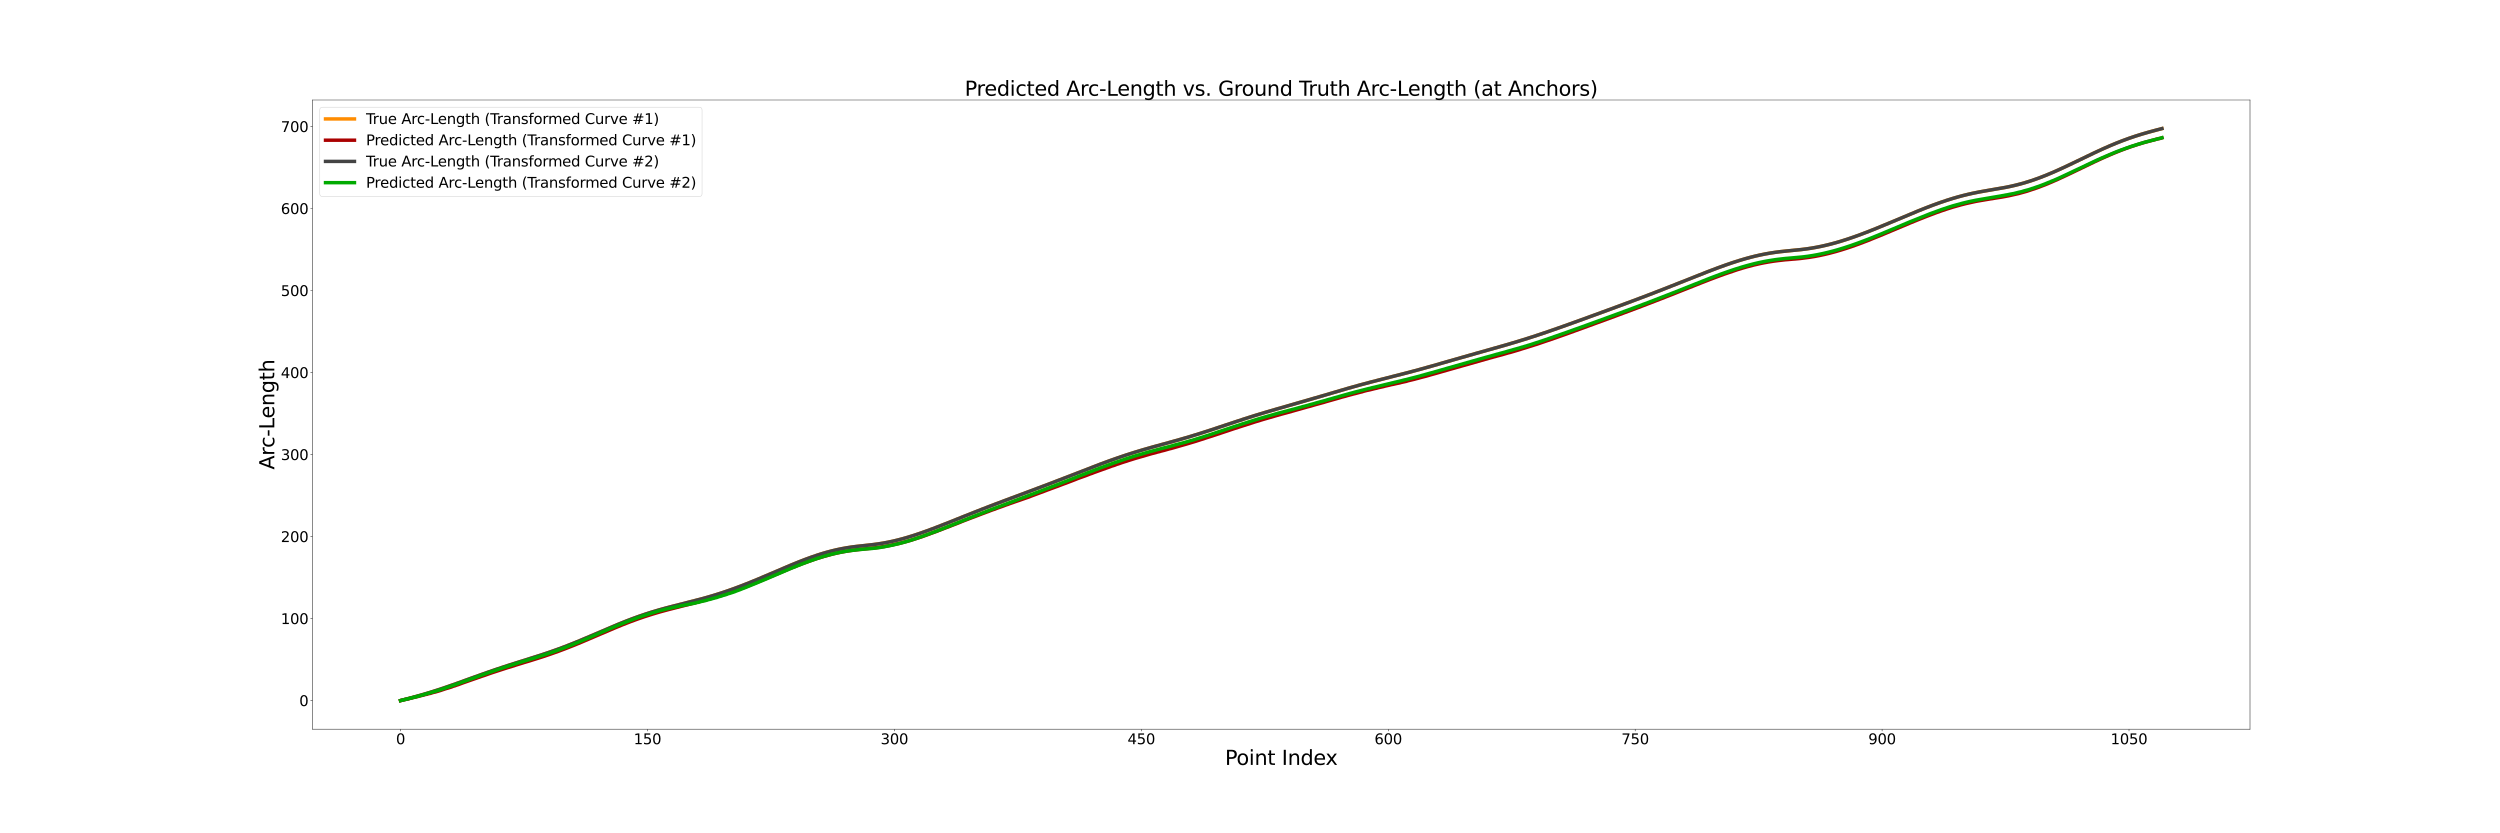 <?xml version="1.0" encoding="utf-8" standalone="no"?>
<!DOCTYPE svg PUBLIC "-//W3C//DTD SVG 1.1//EN"
  "http://www.w3.org/Graphics/SVG/1.1/DTD/svg11.dtd">
<svg xmlns:xlink="http://www.w3.org/1999/xlink" width="4320pt" height="1440pt" viewBox="0 0 4320 1440" xmlns="http://www.w3.org/2000/svg" version="1.1">
 <defs>
  <style type="text/css">*{stroke-linejoin: round; stroke-linecap: butt}</style>
 </defs>
 <g id="figure_1">
  <g id="patch_1">
   <path d="M 0 1440 
L 4320 1440 
L 4320 0 
L 0 0 
z
" style="fill: #ffffff"/>
  </g>
  <g id="axes_1">
   <g id="patch_2">
    <path d="M 540 1260 
L 3888 1260 
L 3888 172.8 
L 540 172.8 
z
" style="fill: #ffffff"/>
   </g>
   <g id="matplotlib.axis_1">
    <g id="xtick_1">
     <g id="line2d_1">
      <defs>
       <path id="m4c92205e91" d="M 0 0 
L 0 3.5 
" style="stroke: #000000; stroke-width: 0.8"/>
      </defs>
      <g>
       <use xlink:href="#m4c92205e91" x="692.182" y="1260" style="stroke: #000000; stroke-width: 0.8"/>
      </g>
     </g>
     <g id="text_1">
      <!-- 0 -->
      <g transform="translate(684.229 1285.996)scale(0.25 -0.25)">
       <defs>
        <path id="DejaVuSans-30" d="M 2034 4250 
Q 1547 4250 1301 3770 
Q 1056 3291 1056 2328 
Q 1056 1369 1301 889 
Q 1547 409 2034 409 
Q 2525 409 2770 889 
Q 3016 1369 3016 2328 
Q 3016 3291 2770 3770 
Q 2525 4250 2034 4250 
z
M 2034 4750 
Q 2819 4750 3233 4129 
Q 3647 3509 3647 2328 
Q 3647 1150 3233 529 
Q 2819 -91 2034 -91 
Q 1250 -91 836 529 
Q 422 1150 422 2328 
Q 422 3509 836 4129 
Q 1250 4750 2034 4750 
z
" transform="scale(0.016)"/>
       </defs>
       <use xlink:href="#DejaVuSans-30"/>
      </g>
     </g>
    </g>
    <g id="xtick_2">
     <g id="line2d_2">
      <g>
       <use xlink:href="#m4c92205e91" x="1118.86" y="1260" style="stroke: #000000; stroke-width: 0.8"/>
      </g>
     </g>
     <g id="text_2">
      <!-- 150 -->
      <g transform="translate(1095 1285.996)scale(0.25 -0.25)">
       <defs>
        <path id="DejaVuSans-31" d="M 794 531 
L 1825 531 
L 1825 4091 
L 703 3866 
L 703 4441 
L 1819 4666 
L 2450 4666 
L 2450 531 
L 3481 531 
L 3481 0 
L 794 0 
L 794 531 
z
" transform="scale(0.016)"/>
        <path id="DejaVuSans-35" d="M 691 4666 
L 3169 4666 
L 3169 4134 
L 1269 4134 
L 1269 2991 
Q 1406 3038 1543 3061 
Q 1681 3084 1819 3084 
Q 2600 3084 3056 2656 
Q 3513 2228 3513 1497 
Q 3513 744 3044 326 
Q 2575 -91 1722 -91 
Q 1428 -91 1123 -41 
Q 819 9 494 109 
L 494 744 
Q 775 591 1075 516 
Q 1375 441 1709 441 
Q 2250 441 2565 725 
Q 2881 1009 2881 1497 
Q 2881 1984 2565 2268 
Q 2250 2553 1709 2553 
Q 1456 2553 1204 2497 
Q 953 2441 691 2322 
L 691 4666 
z
" transform="scale(0.016)"/>
       </defs>
       <use xlink:href="#DejaVuSans-31"/>
       <use xlink:href="#DejaVuSans-35" x="63.623"/>
       <use xlink:href="#DejaVuSans-30" x="127.246"/>
      </g>
     </g>
    </g>
    <g id="xtick_3">
     <g id="line2d_3">
      <g>
       <use xlink:href="#m4c92205e91" x="1545.538" y="1260" style="stroke: #000000; stroke-width: 0.8"/>
      </g>
     </g>
     <g id="text_3">
      <!-- 300 -->
      <g transform="translate(1521.678 1285.996)scale(0.25 -0.25)">
       <defs>
        <path id="DejaVuSans-33" d="M 2597 2516 
Q 3050 2419 3304 2112 
Q 3559 1806 3559 1356 
Q 3559 666 3084 287 
Q 2609 -91 1734 -91 
Q 1441 -91 1130 -33 
Q 819 25 488 141 
L 488 750 
Q 750 597 1062 519 
Q 1375 441 1716 441 
Q 2309 441 2620 675 
Q 2931 909 2931 1356 
Q 2931 1769 2642 2001 
Q 2353 2234 1838 2234 
L 1294 2234 
L 1294 2753 
L 1863 2753 
Q 2328 2753 2575 2939 
Q 2822 3125 2822 3475 
Q 2822 3834 2567 4026 
Q 2313 4219 1838 4219 
Q 1578 4219 1281 4162 
Q 984 4106 628 3988 
L 628 4550 
Q 988 4650 1302 4700 
Q 1616 4750 1894 4750 
Q 2613 4750 3031 4423 
Q 3450 4097 3450 3541 
Q 3450 3153 3228 2886 
Q 3006 2619 2597 2516 
z
" transform="scale(0.016)"/>
       </defs>
       <use xlink:href="#DejaVuSans-33"/>
       <use xlink:href="#DejaVuSans-30" x="63.623"/>
       <use xlink:href="#DejaVuSans-30" x="127.246"/>
      </g>
     </g>
    </g>
    <g id="xtick_4">
     <g id="line2d_4">
      <g>
       <use xlink:href="#m4c92205e91" x="1972.216" y="1260" style="stroke: #000000; stroke-width: 0.8"/>
      </g>
     </g>
     <g id="text_4">
      <!-- 450 -->
      <g transform="translate(1948.356 1285.996)scale(0.25 -0.25)">
       <defs>
        <path id="DejaVuSans-34" d="M 2419 4116 
L 825 1625 
L 2419 1625 
L 2419 4116 
z
M 2253 4666 
L 3047 4666 
L 3047 1625 
L 3713 1625 
L 3713 1100 
L 3047 1100 
L 3047 0 
L 2419 0 
L 2419 1100 
L 313 1100 
L 313 1709 
L 2253 4666 
z
" transform="scale(0.016)"/>
       </defs>
       <use xlink:href="#DejaVuSans-34"/>
       <use xlink:href="#DejaVuSans-35" x="63.623"/>
       <use xlink:href="#DejaVuSans-30" x="127.246"/>
      </g>
     </g>
    </g>
    <g id="xtick_5">
     <g id="line2d_5">
      <g>
       <use xlink:href="#m4c92205e91" x="2398.894" y="1260" style="stroke: #000000; stroke-width: 0.8"/>
      </g>
     </g>
     <g id="text_5">
      <!-- 600 -->
      <g transform="translate(2375.034 1285.996)scale(0.25 -0.25)">
       <defs>
        <path id="DejaVuSans-36" d="M 2113 2584 
Q 1688 2584 1439 2293 
Q 1191 2003 1191 1497 
Q 1191 994 1439 701 
Q 1688 409 2113 409 
Q 2538 409 2786 701 
Q 3034 994 3034 1497 
Q 3034 2003 2786 2293 
Q 2538 2584 2113 2584 
z
M 3366 4563 
L 3366 3988 
Q 3128 4100 2886 4159 
Q 2644 4219 2406 4219 
Q 1781 4219 1451 3797 
Q 1122 3375 1075 2522 
Q 1259 2794 1537 2939 
Q 1816 3084 2150 3084 
Q 2853 3084 3261 2657 
Q 3669 2231 3669 1497 
Q 3669 778 3244 343 
Q 2819 -91 2113 -91 
Q 1303 -91 875 529 
Q 447 1150 447 2328 
Q 447 3434 972 4092 
Q 1497 4750 2381 4750 
Q 2619 4750 2861 4703 
Q 3103 4656 3366 4563 
z
" transform="scale(0.016)"/>
       </defs>
       <use xlink:href="#DejaVuSans-36"/>
       <use xlink:href="#DejaVuSans-30" x="63.623"/>
       <use xlink:href="#DejaVuSans-30" x="127.246"/>
      </g>
     </g>
    </g>
    <g id="xtick_6">
     <g id="line2d_6">
      <g>
       <use xlink:href="#m4c92205e91" x="2825.572" y="1260" style="stroke: #000000; stroke-width: 0.8"/>
      </g>
     </g>
     <g id="text_6">
      <!-- 750 -->
      <g transform="translate(2801.712 1285.996)scale(0.25 -0.25)">
       <defs>
        <path id="DejaVuSans-37" d="M 525 4666 
L 3525 4666 
L 3525 4397 
L 1831 0 
L 1172 0 
L 2766 4134 
L 525 4134 
L 525 4666 
z
" transform="scale(0.016)"/>
       </defs>
       <use xlink:href="#DejaVuSans-37"/>
       <use xlink:href="#DejaVuSans-35" x="63.623"/>
       <use xlink:href="#DejaVuSans-30" x="127.246"/>
      </g>
     </g>
    </g>
    <g id="xtick_7">
     <g id="line2d_7">
      <g>
       <use xlink:href="#m4c92205e91" x="3252.25" y="1260" style="stroke: #000000; stroke-width: 0.8"/>
      </g>
     </g>
     <g id="text_7">
      <!-- 900 -->
      <g transform="translate(3228.39 1285.996)scale(0.25 -0.25)">
       <defs>
        <path id="DejaVuSans-39" d="M 703 97 
L 703 672 
Q 941 559 1184 500 
Q 1428 441 1663 441 
Q 2288 441 2617 861 
Q 2947 1281 2994 2138 
Q 2813 1869 2534 1725 
Q 2256 1581 1919 1581 
Q 1219 1581 811 2004 
Q 403 2428 403 3163 
Q 403 3881 828 4315 
Q 1253 4750 1959 4750 
Q 2769 4750 3195 4129 
Q 3622 3509 3622 2328 
Q 3622 1225 3098 567 
Q 2575 -91 1691 -91 
Q 1453 -91 1209 -44 
Q 966 3 703 97 
z
M 1959 2075 
Q 2384 2075 2632 2365 
Q 2881 2656 2881 3163 
Q 2881 3666 2632 3958 
Q 2384 4250 1959 4250 
Q 1534 4250 1286 3958 
Q 1038 3666 1038 3163 
Q 1038 2656 1286 2365 
Q 1534 2075 1959 2075 
z
" transform="scale(0.016)"/>
       </defs>
       <use xlink:href="#DejaVuSans-39"/>
       <use xlink:href="#DejaVuSans-30" x="63.623"/>
       <use xlink:href="#DejaVuSans-30" x="127.246"/>
      </g>
     </g>
    </g>
    <g id="xtick_8">
     <g id="line2d_8">
      <g>
       <use xlink:href="#m4c92205e91" x="3678.928" y="1260" style="stroke: #000000; stroke-width: 0.8"/>
      </g>
     </g>
     <g id="text_8">
      <!-- 1050 -->
      <g transform="translate(3647.115 1285.996)scale(0.25 -0.25)">
       <use xlink:href="#DejaVuSans-31"/>
       <use xlink:href="#DejaVuSans-30" x="63.623"/>
       <use xlink:href="#DejaVuSans-35" x="127.246"/>
       <use xlink:href="#DejaVuSans-30" x="190.869"/>
      </g>
     </g>
    </g>
    <g id="text_9">
     <!-- Point Index -->
     <g transform="translate(2116.818 1321.79)scale(0.35 -0.35)">
      <defs>
       <path id="DejaVuSans-50" d="M 1259 4147 
L 1259 2394 
L 2053 2394 
Q 2494 2394 2734 2622 
Q 2975 2850 2975 3272 
Q 2975 3691 2734 3919 
Q 2494 4147 2053 4147 
L 1259 4147 
z
M 628 4666 
L 2053 4666 
Q 2838 4666 3239 4311 
Q 3641 3956 3641 3272 
Q 3641 2581 3239 2228 
Q 2838 1875 2053 1875 
L 1259 1875 
L 1259 0 
L 628 0 
L 628 4666 
z
" transform="scale(0.016)"/>
       <path id="DejaVuSans-6f" d="M 1959 3097 
Q 1497 3097 1228 2736 
Q 959 2375 959 1747 
Q 959 1119 1226 758 
Q 1494 397 1959 397 
Q 2419 397 2687 759 
Q 2956 1122 2956 1747 
Q 2956 2369 2687 2733 
Q 2419 3097 1959 3097 
z
M 1959 3584 
Q 2709 3584 3137 3096 
Q 3566 2609 3566 1747 
Q 3566 888 3137 398 
Q 2709 -91 1959 -91 
Q 1206 -91 779 398 
Q 353 888 353 1747 
Q 353 2609 779 3096 
Q 1206 3584 1959 3584 
z
" transform="scale(0.016)"/>
       <path id="DejaVuSans-69" d="M 603 3500 
L 1178 3500 
L 1178 0 
L 603 0 
L 603 3500 
z
M 603 4863 
L 1178 4863 
L 1178 4134 
L 603 4134 
L 603 4863 
z
" transform="scale(0.016)"/>
       <path id="DejaVuSans-6e" d="M 3513 2113 
L 3513 0 
L 2938 0 
L 2938 2094 
Q 2938 2591 2744 2837 
Q 2550 3084 2163 3084 
Q 1697 3084 1428 2787 
Q 1159 2491 1159 1978 
L 1159 0 
L 581 0 
L 581 3500 
L 1159 3500 
L 1159 2956 
Q 1366 3272 1645 3428 
Q 1925 3584 2291 3584 
Q 2894 3584 3203 3211 
Q 3513 2838 3513 2113 
z
" transform="scale(0.016)"/>
       <path id="DejaVuSans-74" d="M 1172 4494 
L 1172 3500 
L 2356 3500 
L 2356 3053 
L 1172 3053 
L 1172 1153 
Q 1172 725 1289 603 
Q 1406 481 1766 481 
L 2356 481 
L 2356 0 
L 1766 0 
Q 1100 0 847 248 
Q 594 497 594 1153 
L 594 3053 
L 172 3053 
L 172 3500 
L 594 3500 
L 594 4494 
L 1172 4494 
z
" transform="scale(0.016)"/>
       <path id="DejaVuSans-20" transform="scale(0.016)"/>
       <path id="DejaVuSans-49" d="M 628 4666 
L 1259 4666 
L 1259 0 
L 628 0 
L 628 4666 
z
" transform="scale(0.016)"/>
       <path id="DejaVuSans-64" d="M 2906 2969 
L 2906 4863 
L 3481 4863 
L 3481 0 
L 2906 0 
L 2906 525 
Q 2725 213 2448 61 
Q 2172 -91 1784 -91 
Q 1150 -91 751 415 
Q 353 922 353 1747 
Q 353 2572 751 3078 
Q 1150 3584 1784 3584 
Q 2172 3584 2448 3432 
Q 2725 3281 2906 2969 
z
M 947 1747 
Q 947 1113 1208 752 
Q 1469 391 1925 391 
Q 2381 391 2643 752 
Q 2906 1113 2906 1747 
Q 2906 2381 2643 2742 
Q 2381 3103 1925 3103 
Q 1469 3103 1208 2742 
Q 947 2381 947 1747 
z
" transform="scale(0.016)"/>
       <path id="DejaVuSans-65" d="M 3597 1894 
L 3597 1613 
L 953 1613 
Q 991 1019 1311 708 
Q 1631 397 2203 397 
Q 2534 397 2845 478 
Q 3156 559 3463 722 
L 3463 178 
Q 3153 47 2828 -22 
Q 2503 -91 2169 -91 
Q 1331 -91 842 396 
Q 353 884 353 1716 
Q 353 2575 817 3079 
Q 1281 3584 2069 3584 
Q 2775 3584 3186 3129 
Q 3597 2675 3597 1894 
z
M 3022 2063 
Q 3016 2534 2758 2815 
Q 2500 3097 2075 3097 
Q 1594 3097 1305 2825 
Q 1016 2553 972 2059 
L 3022 2063 
z
" transform="scale(0.016)"/>
       <path id="DejaVuSans-78" d="M 3513 3500 
L 2247 1797 
L 3578 0 
L 2900 0 
L 1881 1375 
L 863 0 
L 184 0 
L 1544 1831 
L 300 3500 
L 978 3500 
L 1906 2253 
L 2834 3500 
L 3513 3500 
z
" transform="scale(0.016)"/>
      </defs>
      <use xlink:href="#DejaVuSans-50"/>
      <use xlink:href="#DejaVuSans-6f" x="56.678"/>
      <use xlink:href="#DejaVuSans-69" x="117.859"/>
      <use xlink:href="#DejaVuSans-6e" x="145.643"/>
      <use xlink:href="#DejaVuSans-74" x="209.021"/>
      <use xlink:href="#DejaVuSans-20" x="248.23"/>
      <use xlink:href="#DejaVuSans-49" x="280.018"/>
      <use xlink:href="#DejaVuSans-6e" x="309.51"/>
      <use xlink:href="#DejaVuSans-64" x="372.889"/>
      <use xlink:href="#DejaVuSans-65" x="436.365"/>
      <use xlink:href="#DejaVuSans-78" x="496.139"/>
     </g>
    </g>
   </g>
   <g id="matplotlib.axis_2">
    <g id="ytick_1">
     <g id="line2d_9">
      <defs>
       <path id="mac96487aff" d="M 0 0 
L -3.5 0 
" style="stroke: #000000; stroke-width: 0.8"/>
      </defs>
      <g>
       <use xlink:href="#mac96487aff" x="540" y="1210.582" style="stroke: #000000; stroke-width: 0.8"/>
      </g>
     </g>
     <g id="text_10">
      <!-- 0 -->
      <g transform="translate(517.094 1220.08)scale(0.25 -0.25)">
       <use xlink:href="#DejaVuSans-30"/>
      </g>
     </g>
    </g>
    <g id="ytick_2">
     <g id="line2d_10">
      <g>
       <use xlink:href="#mac96487aff" x="540" y="1068.875" style="stroke: #000000; stroke-width: 0.8"/>
      </g>
     </g>
     <g id="text_11">
      <!-- 100 -->
      <g transform="translate(485.281 1078.373)scale(0.25 -0.25)">
       <use xlink:href="#DejaVuSans-31"/>
       <use xlink:href="#DejaVuSans-30" x="63.623"/>
       <use xlink:href="#DejaVuSans-30" x="127.246"/>
      </g>
     </g>
    </g>
    <g id="ytick_3">
     <g id="line2d_11">
      <g>
       <use xlink:href="#mac96487aff" x="540" y="927.168" style="stroke: #000000; stroke-width: 0.8"/>
      </g>
     </g>
     <g id="text_12">
      <!-- 200 -->
      <g transform="translate(485.281 936.667)scale(0.25 -0.25)">
       <defs>
        <path id="DejaVuSans-32" d="M 1228 531 
L 3431 531 
L 3431 0 
L 469 0 
L 469 531 
Q 828 903 1448 1529 
Q 2069 2156 2228 2338 
Q 2531 2678 2651 2914 
Q 2772 3150 2772 3378 
Q 2772 3750 2511 3984 
Q 2250 4219 1831 4219 
Q 1534 4219 1204 4116 
Q 875 4013 500 3803 
L 500 4441 
Q 881 4594 1212 4672 
Q 1544 4750 1819 4750 
Q 2544 4750 2975 4387 
Q 3406 4025 3406 3419 
Q 3406 3131 3298 2873 
Q 3191 2616 2906 2266 
Q 2828 2175 2409 1742 
Q 1991 1309 1228 531 
z
" transform="scale(0.016)"/>
       </defs>
       <use xlink:href="#DejaVuSans-32"/>
       <use xlink:href="#DejaVuSans-30" x="63.623"/>
       <use xlink:href="#DejaVuSans-30" x="127.246"/>
      </g>
     </g>
    </g>
    <g id="ytick_4">
     <g id="line2d_12">
      <g>
       <use xlink:href="#mac96487aff" x="540" y="785.462" style="stroke: #000000; stroke-width: 0.8"/>
      </g>
     </g>
     <g id="text_13">
      <!-- 300 -->
      <g transform="translate(485.281 794.96)scale(0.25 -0.25)">
       <use xlink:href="#DejaVuSans-33"/>
       <use xlink:href="#DejaVuSans-30" x="63.623"/>
       <use xlink:href="#DejaVuSans-30" x="127.246"/>
      </g>
     </g>
    </g>
    <g id="ytick_5">
     <g id="line2d_13">
      <g>
       <use xlink:href="#mac96487aff" x="540" y="643.755" style="stroke: #000000; stroke-width: 0.8"/>
      </g>
     </g>
     <g id="text_14">
      <!-- 400 -->
      <g transform="translate(485.281 653.253)scale(0.25 -0.25)">
       <use xlink:href="#DejaVuSans-34"/>
       <use xlink:href="#DejaVuSans-30" x="63.623"/>
       <use xlink:href="#DejaVuSans-30" x="127.246"/>
      </g>
     </g>
    </g>
    <g id="ytick_6">
     <g id="line2d_14">
      <g>
       <use xlink:href="#mac96487aff" x="540" y="502.048" style="stroke: #000000; stroke-width: 0.8"/>
      </g>
     </g>
     <g id="text_15">
      <!-- 500 -->
      <g transform="translate(485.281 511.547)scale(0.25 -0.25)">
       <use xlink:href="#DejaVuSans-35"/>
       <use xlink:href="#DejaVuSans-30" x="63.623"/>
       <use xlink:href="#DejaVuSans-30" x="127.246"/>
      </g>
     </g>
    </g>
    <g id="ytick_7">
     <g id="line2d_15">
      <g>
       <use xlink:href="#mac96487aff" x="540" y="360.342" style="stroke: #000000; stroke-width: 0.8"/>
      </g>
     </g>
     <g id="text_16">
      <!-- 600 -->
      <g transform="translate(485.281 369.84)scale(0.25 -0.25)">
       <use xlink:href="#DejaVuSans-36"/>
       <use xlink:href="#DejaVuSans-30" x="63.623"/>
       <use xlink:href="#DejaVuSans-30" x="127.246"/>
      </g>
     </g>
    </g>
    <g id="ytick_8">
     <g id="line2d_16">
      <g>
       <use xlink:href="#mac96487aff" x="540" y="218.635" style="stroke: #000000; stroke-width: 0.8"/>
      </g>
     </g>
     <g id="text_17">
      <!-- 700 -->
      <g transform="translate(485.281 228.133)scale(0.25 -0.25)">
       <use xlink:href="#DejaVuSans-37"/>
       <use xlink:href="#DejaVuSans-30" x="63.623"/>
       <use xlink:href="#DejaVuSans-30" x="127.246"/>
      </g>
     </g>
    </g>
    <g id="text_18">
     <!-- Arc-Length -->
     <g transform="translate(474.002 811.471)rotate(-90)scale(0.35 -0.35)">
      <defs>
       <path id="DejaVuSans-41" d="M 2188 4044 
L 1331 1722 
L 3047 1722 
L 2188 4044 
z
M 1831 4666 
L 2547 4666 
L 4325 0 
L 3669 0 
L 3244 1197 
L 1141 1197 
L 716 0 
L 50 0 
L 1831 4666 
z
" transform="scale(0.016)"/>
       <path id="DejaVuSans-72" d="M 2631 2963 
Q 2534 3019 2420 3045 
Q 2306 3072 2169 3072 
Q 1681 3072 1420 2755 
Q 1159 2438 1159 1844 
L 1159 0 
L 581 0 
L 581 3500 
L 1159 3500 
L 1159 2956 
Q 1341 3275 1631 3429 
Q 1922 3584 2338 3584 
Q 2397 3584 2469 3576 
Q 2541 3569 2628 3553 
L 2631 2963 
z
" transform="scale(0.016)"/>
       <path id="DejaVuSans-63" d="M 3122 3366 
L 3122 2828 
Q 2878 2963 2633 3030 
Q 2388 3097 2138 3097 
Q 1578 3097 1268 2742 
Q 959 2388 959 1747 
Q 959 1106 1268 751 
Q 1578 397 2138 397 
Q 2388 397 2633 464 
Q 2878 531 3122 666 
L 3122 134 
Q 2881 22 2623 -34 
Q 2366 -91 2075 -91 
Q 1284 -91 818 406 
Q 353 903 353 1747 
Q 353 2603 823 3093 
Q 1294 3584 2113 3584 
Q 2378 3584 2631 3529 
Q 2884 3475 3122 3366 
z
" transform="scale(0.016)"/>
       <path id="DejaVuSans-2d" d="M 313 2009 
L 1997 2009 
L 1997 1497 
L 313 1497 
L 313 2009 
z
" transform="scale(0.016)"/>
       <path id="DejaVuSans-4c" d="M 628 4666 
L 1259 4666 
L 1259 531 
L 3531 531 
L 3531 0 
L 628 0 
L 628 4666 
z
" transform="scale(0.016)"/>
       <path id="DejaVuSans-67" d="M 2906 1791 
Q 2906 2416 2648 2759 
Q 2391 3103 1925 3103 
Q 1463 3103 1205 2759 
Q 947 2416 947 1791 
Q 947 1169 1205 825 
Q 1463 481 1925 481 
Q 2391 481 2648 825 
Q 2906 1169 2906 1791 
z
M 3481 434 
Q 3481 -459 3084 -895 
Q 2688 -1331 1869 -1331 
Q 1566 -1331 1297 -1286 
Q 1028 -1241 775 -1147 
L 775 -588 
Q 1028 -725 1275 -790 
Q 1522 -856 1778 -856 
Q 2344 -856 2625 -561 
Q 2906 -266 2906 331 
L 2906 616 
Q 2728 306 2450 153 
Q 2172 0 1784 0 
Q 1141 0 747 490 
Q 353 981 353 1791 
Q 353 2603 747 3093 
Q 1141 3584 1784 3584 
Q 2172 3584 2450 3431 
Q 2728 3278 2906 2969 
L 2906 3500 
L 3481 3500 
L 3481 434 
z
" transform="scale(0.016)"/>
       <path id="DejaVuSans-68" d="M 3513 2113 
L 3513 0 
L 2938 0 
L 2938 2094 
Q 2938 2591 2744 2837 
Q 2550 3084 2163 3084 
Q 1697 3084 1428 2787 
Q 1159 2491 1159 1978 
L 1159 0 
L 581 0 
L 581 4863 
L 1159 4863 
L 1159 2956 
Q 1366 3272 1645 3428 
Q 1925 3584 2291 3584 
Q 2894 3584 3203 3211 
Q 3513 2838 3513 2113 
z
" transform="scale(0.016)"/>
      </defs>
      <use xlink:href="#DejaVuSans-41"/>
      <use xlink:href="#DejaVuSans-72" x="68.408"/>
      <use xlink:href="#DejaVuSans-63" x="107.271"/>
      <use xlink:href="#DejaVuSans-2d" x="162.252"/>
      <use xlink:href="#DejaVuSans-4c" x="198.336"/>
      <use xlink:href="#DejaVuSans-65" x="252.299"/>
      <use xlink:href="#DejaVuSans-6e" x="313.822"/>
      <use xlink:href="#DejaVuSans-67" x="377.201"/>
      <use xlink:href="#DejaVuSans-74" x="440.678"/>
      <use xlink:href="#DejaVuSans-68" x="479.887"/>
     </g>
    </g>
   </g>
   <g id="patch_3">
    <path d="M 540 1260 
L 540 172.8 
" style="fill: none; stroke: #000000; stroke-width: 0.8; stroke-linejoin: miter; stroke-linecap: square"/>
   </g>
   <g id="patch_4">
    <path d="M 3888 1260 
L 3888 172.8 
" style="fill: none; stroke: #000000; stroke-width: 0.8; stroke-linejoin: miter; stroke-linecap: square"/>
   </g>
   <g id="patch_5">
    <path d="M 540 1260 
L 3888 1260 
" style="fill: none; stroke: #000000; stroke-width: 0.8; stroke-linejoin: miter; stroke-linecap: square"/>
   </g>
   <g id="patch_6">
    <path d="M 540 172.8 
L 3888 172.8 
" style="fill: none; stroke: #000000; stroke-width: 0.8; stroke-linejoin: miter; stroke-linecap: square"/>
   </g>
   <g id="text_19">
    <!-- Predicted Arc-Length vs. Ground Truth Arc-Length (at Anchors) -->
    <g transform="translate(1667.007 165.521)scale(0.35 -0.35)">
     <defs>
      <path id="DejaVuSans-76" d="M 191 3500 
L 800 3500 
L 1894 563 
L 2988 3500 
L 3597 3500 
L 2284 0 
L 1503 0 
L 191 3500 
z
" transform="scale(0.016)"/>
      <path id="DejaVuSans-73" d="M 2834 3397 
L 2834 2853 
Q 2591 2978 2328 3040 
Q 2066 3103 1784 3103 
Q 1356 3103 1142 2972 
Q 928 2841 928 2578 
Q 928 2378 1081 2264 
Q 1234 2150 1697 2047 
L 1894 2003 
Q 2506 1872 2764 1633 
Q 3022 1394 3022 966 
Q 3022 478 2636 193 
Q 2250 -91 1575 -91 
Q 1294 -91 989 -36 
Q 684 19 347 128 
L 347 722 
Q 666 556 975 473 
Q 1284 391 1588 391 
Q 1994 391 2212 530 
Q 2431 669 2431 922 
Q 2431 1156 2273 1281 
Q 2116 1406 1581 1522 
L 1381 1569 
Q 847 1681 609 1914 
Q 372 2147 372 2553 
Q 372 3047 722 3315 
Q 1072 3584 1716 3584 
Q 2034 3584 2315 3537 
Q 2597 3491 2834 3397 
z
" transform="scale(0.016)"/>
      <path id="DejaVuSans-2e" d="M 684 794 
L 1344 794 
L 1344 0 
L 684 0 
L 684 794 
z
" transform="scale(0.016)"/>
      <path id="DejaVuSans-47" d="M 3809 666 
L 3809 1919 
L 2778 1919 
L 2778 2438 
L 4434 2438 
L 4434 434 
Q 4069 175 3628 42 
Q 3188 -91 2688 -91 
Q 1594 -91 976 548 
Q 359 1188 359 2328 
Q 359 3472 976 4111 
Q 1594 4750 2688 4750 
Q 3144 4750 3555 4637 
Q 3966 4525 4313 4306 
L 4313 3634 
Q 3963 3931 3569 4081 
Q 3175 4231 2741 4231 
Q 1884 4231 1454 3753 
Q 1025 3275 1025 2328 
Q 1025 1384 1454 906 
Q 1884 428 2741 428 
Q 3075 428 3337 486 
Q 3600 544 3809 666 
z
" transform="scale(0.016)"/>
      <path id="DejaVuSans-75" d="M 544 1381 
L 544 3500 
L 1119 3500 
L 1119 1403 
Q 1119 906 1312 657 
Q 1506 409 1894 409 
Q 2359 409 2629 706 
Q 2900 1003 2900 1516 
L 2900 3500 
L 3475 3500 
L 3475 0 
L 2900 0 
L 2900 538 
Q 2691 219 2414 64 
Q 2138 -91 1772 -91 
Q 1169 -91 856 284 
Q 544 659 544 1381 
z
M 1991 3584 
L 1991 3584 
z
" transform="scale(0.016)"/>
      <path id="DejaVuSans-54" d="M -19 4666 
L 3928 4666 
L 3928 4134 
L 2272 4134 
L 2272 0 
L 1638 0 
L 1638 4134 
L -19 4134 
L -19 4666 
z
" transform="scale(0.016)"/>
      <path id="DejaVuSans-28" d="M 1984 4856 
Q 1566 4138 1362 3434 
Q 1159 2731 1159 2009 
Q 1159 1288 1364 580 
Q 1569 -128 1984 -844 
L 1484 -844 
Q 1016 -109 783 600 
Q 550 1309 550 2009 
Q 550 2706 781 3412 
Q 1013 4119 1484 4856 
L 1984 4856 
z
" transform="scale(0.016)"/>
      <path id="DejaVuSans-61" d="M 2194 1759 
Q 1497 1759 1228 1600 
Q 959 1441 959 1056 
Q 959 750 1161 570 
Q 1363 391 1709 391 
Q 2188 391 2477 730 
Q 2766 1069 2766 1631 
L 2766 1759 
L 2194 1759 
z
M 3341 1997 
L 3341 0 
L 2766 0 
L 2766 531 
Q 2569 213 2275 61 
Q 1981 -91 1556 -91 
Q 1019 -91 701 211 
Q 384 513 384 1019 
Q 384 1609 779 1909 
Q 1175 2209 1959 2209 
L 2766 2209 
L 2766 2266 
Q 2766 2663 2505 2880 
Q 2244 3097 1772 3097 
Q 1472 3097 1187 3025 
Q 903 2953 641 2809 
L 641 3341 
Q 956 3463 1253 3523 
Q 1550 3584 1831 3584 
Q 2591 3584 2966 3190 
Q 3341 2797 3341 1997 
z
" transform="scale(0.016)"/>
      <path id="DejaVuSans-29" d="M 513 4856 
L 1013 4856 
Q 1481 4119 1714 3412 
Q 1947 2706 1947 2009 
Q 1947 1309 1714 600 
Q 1481 -109 1013 -844 
L 513 -844 
Q 928 -128 1133 580 
Q 1338 1288 1338 2009 
Q 1338 2731 1133 3434 
Q 928 4138 513 4856 
z
" transform="scale(0.016)"/>
     </defs>
     <use xlink:href="#DejaVuSans-50"/>
     <use xlink:href="#DejaVuSans-72" x="58.553"/>
     <use xlink:href="#DejaVuSans-65" x="97.416"/>
     <use xlink:href="#DejaVuSans-64" x="158.939"/>
     <use xlink:href="#DejaVuSans-69" x="222.416"/>
     <use xlink:href="#DejaVuSans-63" x="250.199"/>
     <use xlink:href="#DejaVuSans-74" x="305.18"/>
     <use xlink:href="#DejaVuSans-65" x="344.389"/>
     <use xlink:href="#DejaVuSans-64" x="405.912"/>
     <use xlink:href="#DejaVuSans-20" x="469.389"/>
     <use xlink:href="#DejaVuSans-41" x="501.176"/>
     <use xlink:href="#DejaVuSans-72" x="569.584"/>
     <use xlink:href="#DejaVuSans-63" x="608.447"/>
     <use xlink:href="#DejaVuSans-2d" x="663.428"/>
     <use xlink:href="#DejaVuSans-4c" x="699.512"/>
     <use xlink:href="#DejaVuSans-65" x="753.475"/>
     <use xlink:href="#DejaVuSans-6e" x="814.998"/>
     <use xlink:href="#DejaVuSans-67" x="878.377"/>
     <use xlink:href="#DejaVuSans-74" x="941.854"/>
     <use xlink:href="#DejaVuSans-68" x="981.062"/>
     <use xlink:href="#DejaVuSans-20" x="1044.441"/>
     <use xlink:href="#DejaVuSans-76" x="1076.229"/>
     <use xlink:href="#DejaVuSans-73" x="1135.408"/>
     <use xlink:href="#DejaVuSans-2e" x="1187.508"/>
     <use xlink:href="#DejaVuSans-20" x="1219.295"/>
     <use xlink:href="#DejaVuSans-47" x="1251.082"/>
     <use xlink:href="#DejaVuSans-72" x="1328.572"/>
     <use xlink:href="#DejaVuSans-6f" x="1367.436"/>
     <use xlink:href="#DejaVuSans-75" x="1428.617"/>
     <use xlink:href="#DejaVuSans-6e" x="1491.996"/>
     <use xlink:href="#DejaVuSans-64" x="1555.375"/>
     <use xlink:href="#DejaVuSans-20" x="1618.852"/>
     <use xlink:href="#DejaVuSans-54" x="1650.639"/>
     <use xlink:href="#DejaVuSans-72" x="1696.973"/>
     <use xlink:href="#DejaVuSans-75" x="1738.086"/>
     <use xlink:href="#DejaVuSans-74" x="1801.465"/>
     <use xlink:href="#DejaVuSans-68" x="1840.674"/>
     <use xlink:href="#DejaVuSans-20" x="1904.053"/>
     <use xlink:href="#DejaVuSans-41" x="1935.84"/>
     <use xlink:href="#DejaVuSans-72" x="2004.248"/>
     <use xlink:href="#DejaVuSans-63" x="2043.111"/>
     <use xlink:href="#DejaVuSans-2d" x="2098.092"/>
     <use xlink:href="#DejaVuSans-4c" x="2134.176"/>
     <use xlink:href="#DejaVuSans-65" x="2188.139"/>
     <use xlink:href="#DejaVuSans-6e" x="2249.662"/>
     <use xlink:href="#DejaVuSans-67" x="2313.041"/>
     <use xlink:href="#DejaVuSans-74" x="2376.518"/>
     <use xlink:href="#DejaVuSans-68" x="2415.727"/>
     <use xlink:href="#DejaVuSans-20" x="2479.105"/>
     <use xlink:href="#DejaVuSans-28" x="2510.893"/>
     <use xlink:href="#DejaVuSans-61" x="2549.906"/>
     <use xlink:href="#DejaVuSans-74" x="2611.186"/>
     <use xlink:href="#DejaVuSans-20" x="2650.395"/>
     <use xlink:href="#DejaVuSans-41" x="2682.182"/>
     <use xlink:href="#DejaVuSans-6e" x="2750.59"/>
     <use xlink:href="#DejaVuSans-63" x="2813.969"/>
     <use xlink:href="#DejaVuSans-68" x="2868.949"/>
     <use xlink:href="#DejaVuSans-6f" x="2932.328"/>
     <use xlink:href="#DejaVuSans-72" x="2993.51"/>
     <use xlink:href="#DejaVuSans-73" x="3034.623"/>
     <use xlink:href="#DejaVuSans-29" x="3086.723"/>
    </g>
   </g>
   <g id="legend_1">
    <g id="patch_7">
     <path d="M 557.5 339.581 
L 1208.16 339.581 
Q 1213.16 339.581 1213.16 334.581 
L 1213.16 190.3 
Q 1213.16 185.3 1208.16 185.3 
L 557.5 185.3 
Q 552.5 185.3 552.5 190.3 
L 552.5 334.581 
Q 552.5 339.581 557.5 339.581 
z
" style="fill: #ffffff; opacity: 0.8; stroke: #cccccc; stroke-linejoin: miter"/>
    </g>
    <g id="line2d_17">
     <path d="M 562.5 205.546 
L 587.5 205.546 
L 612.5 205.546 
" style="fill: none; stroke: #ff8c00; stroke-width: 6; stroke-linecap: square"/>
    </g>
    <g id="text_20">
     <!-- True Arc-Length (Transformed Curve #1) -->
     <g transform="translate(632.5 214.296)scale(0.25 -0.25)">
      <defs>
       <path id="DejaVuSans-66" d="M 2375 4863 
L 2375 4384 
L 1825 4384 
Q 1516 4384 1395 4259 
Q 1275 4134 1275 3809 
L 1275 3500 
L 2222 3500 
L 2222 3053 
L 1275 3053 
L 1275 0 
L 697 0 
L 697 3053 
L 147 3053 
L 147 3500 
L 697 3500 
L 697 3744 
Q 697 4328 969 4595 
Q 1241 4863 1831 4863 
L 2375 4863 
z
" transform="scale(0.016)"/>
       <path id="DejaVuSans-6d" d="M 3328 2828 
Q 3544 3216 3844 3400 
Q 4144 3584 4550 3584 
Q 5097 3584 5394 3201 
Q 5691 2819 5691 2113 
L 5691 0 
L 5113 0 
L 5113 2094 
Q 5113 2597 4934 2840 
Q 4756 3084 4391 3084 
Q 3944 3084 3684 2787 
Q 3425 2491 3425 1978 
L 3425 0 
L 2847 0 
L 2847 2094 
Q 2847 2600 2669 2842 
Q 2491 3084 2119 3084 
Q 1678 3084 1418 2786 
Q 1159 2488 1159 1978 
L 1159 0 
L 581 0 
L 581 3500 
L 1159 3500 
L 1159 2956 
Q 1356 3278 1631 3431 
Q 1906 3584 2284 3584 
Q 2666 3584 2933 3390 
Q 3200 3197 3328 2828 
z
" transform="scale(0.016)"/>
       <path id="DejaVuSans-43" d="M 4122 4306 
L 4122 3641 
Q 3803 3938 3442 4084 
Q 3081 4231 2675 4231 
Q 1875 4231 1450 3742 
Q 1025 3253 1025 2328 
Q 1025 1406 1450 917 
Q 1875 428 2675 428 
Q 3081 428 3442 575 
Q 3803 722 4122 1019 
L 4122 359 
Q 3791 134 3420 21 
Q 3050 -91 2638 -91 
Q 1578 -91 968 557 
Q 359 1206 359 2328 
Q 359 3453 968 4101 
Q 1578 4750 2638 4750 
Q 3056 4750 3426 4639 
Q 3797 4528 4122 4306 
z
" transform="scale(0.016)"/>
       <path id="DejaVuSans-23" d="M 3272 2816 
L 2363 2816 
L 2100 1772 
L 3016 1772 
L 3272 2816 
z
M 2803 4594 
L 2478 3297 
L 3391 3297 
L 3719 4594 
L 4219 4594 
L 3897 3297 
L 4872 3297 
L 4872 2816 
L 3775 2816 
L 3519 1772 
L 4513 1772 
L 4513 1294 
L 3397 1294 
L 3072 0 
L 2572 0 
L 2894 1294 
L 1978 1294 
L 1656 0 
L 1153 0 
L 1478 1294 
L 494 1294 
L 494 1772 
L 1594 1772 
L 1856 2816 
L 850 2816 
L 850 3297 
L 1978 3297 
L 2297 4594 
L 2803 4594 
z
" transform="scale(0.016)"/>
      </defs>
      <use xlink:href="#DejaVuSans-54"/>
      <use xlink:href="#DejaVuSans-72" x="46.334"/>
      <use xlink:href="#DejaVuSans-75" x="87.447"/>
      <use xlink:href="#DejaVuSans-65" x="150.826"/>
      <use xlink:href="#DejaVuSans-20" x="212.35"/>
      <use xlink:href="#DejaVuSans-41" x="244.137"/>
      <use xlink:href="#DejaVuSans-72" x="312.545"/>
      <use xlink:href="#DejaVuSans-63" x="351.408"/>
      <use xlink:href="#DejaVuSans-2d" x="406.389"/>
      <use xlink:href="#DejaVuSans-4c" x="442.473"/>
      <use xlink:href="#DejaVuSans-65" x="496.436"/>
      <use xlink:href="#DejaVuSans-6e" x="557.959"/>
      <use xlink:href="#DejaVuSans-67" x="621.338"/>
      <use xlink:href="#DejaVuSans-74" x="684.814"/>
      <use xlink:href="#DejaVuSans-68" x="724.023"/>
      <use xlink:href="#DejaVuSans-20" x="787.402"/>
      <use xlink:href="#DejaVuSans-28" x="819.189"/>
      <use xlink:href="#DejaVuSans-54" x="858.203"/>
      <use xlink:href="#DejaVuSans-72" x="904.537"/>
      <use xlink:href="#DejaVuSans-61" x="945.65"/>
      <use xlink:href="#DejaVuSans-6e" x="1006.93"/>
      <use xlink:href="#DejaVuSans-73" x="1070.309"/>
      <use xlink:href="#DejaVuSans-66" x="1122.408"/>
      <use xlink:href="#DejaVuSans-6f" x="1157.613"/>
      <use xlink:href="#DejaVuSans-72" x="1218.795"/>
      <use xlink:href="#DejaVuSans-6d" x="1258.158"/>
      <use xlink:href="#DejaVuSans-65" x="1355.57"/>
      <use xlink:href="#DejaVuSans-64" x="1417.094"/>
      <use xlink:href="#DejaVuSans-20" x="1480.57"/>
      <use xlink:href="#DejaVuSans-43" x="1512.357"/>
      <use xlink:href="#DejaVuSans-75" x="1582.182"/>
      <use xlink:href="#DejaVuSans-72" x="1645.561"/>
      <use xlink:href="#DejaVuSans-76" x="1686.674"/>
      <use xlink:href="#DejaVuSans-65" x="1745.854"/>
      <use xlink:href="#DejaVuSans-20" x="1807.377"/>
      <use xlink:href="#DejaVuSans-23" x="1839.164"/>
      <use xlink:href="#DejaVuSans-31" x="1922.953"/>
      <use xlink:href="#DejaVuSans-29" x="1986.576"/>
     </g>
    </g>
    <g id="line2d_18">
     <path d="M 562.5 242.241 
L 587.5 242.241 
L 612.5 242.241 
" style="fill: none; stroke: #aa0000; stroke-width: 6; stroke-linecap: square"/>
    </g>
    <g id="text_21">
     <!-- Predicted Arc-Length (Transformed Curve #1) -->
     <g transform="translate(632.5 250.991)scale(0.25 -0.25)">
      <use xlink:href="#DejaVuSans-50"/>
      <use xlink:href="#DejaVuSans-72" x="58.553"/>
      <use xlink:href="#DejaVuSans-65" x="97.416"/>
      <use xlink:href="#DejaVuSans-64" x="158.939"/>
      <use xlink:href="#DejaVuSans-69" x="222.416"/>
      <use xlink:href="#DejaVuSans-63" x="250.199"/>
      <use xlink:href="#DejaVuSans-74" x="305.18"/>
      <use xlink:href="#DejaVuSans-65" x="344.389"/>
      <use xlink:href="#DejaVuSans-64" x="405.912"/>
      <use xlink:href="#DejaVuSans-20" x="469.389"/>
      <use xlink:href="#DejaVuSans-41" x="501.176"/>
      <use xlink:href="#DejaVuSans-72" x="569.584"/>
      <use xlink:href="#DejaVuSans-63" x="608.447"/>
      <use xlink:href="#DejaVuSans-2d" x="663.428"/>
      <use xlink:href="#DejaVuSans-4c" x="699.512"/>
      <use xlink:href="#DejaVuSans-65" x="753.475"/>
      <use xlink:href="#DejaVuSans-6e" x="814.998"/>
      <use xlink:href="#DejaVuSans-67" x="878.377"/>
      <use xlink:href="#DejaVuSans-74" x="941.854"/>
      <use xlink:href="#DejaVuSans-68" x="981.062"/>
      <use xlink:href="#DejaVuSans-20" x="1044.441"/>
      <use xlink:href="#DejaVuSans-28" x="1076.229"/>
      <use xlink:href="#DejaVuSans-54" x="1115.242"/>
      <use xlink:href="#DejaVuSans-72" x="1161.576"/>
      <use xlink:href="#DejaVuSans-61" x="1202.689"/>
      <use xlink:href="#DejaVuSans-6e" x="1263.969"/>
      <use xlink:href="#DejaVuSans-73" x="1327.348"/>
      <use xlink:href="#DejaVuSans-66" x="1379.447"/>
      <use xlink:href="#DejaVuSans-6f" x="1414.652"/>
      <use xlink:href="#DejaVuSans-72" x="1475.834"/>
      <use xlink:href="#DejaVuSans-6d" x="1515.197"/>
      <use xlink:href="#DejaVuSans-65" x="1612.609"/>
      <use xlink:href="#DejaVuSans-64" x="1674.133"/>
      <use xlink:href="#DejaVuSans-20" x="1737.609"/>
      <use xlink:href="#DejaVuSans-43" x="1769.396"/>
      <use xlink:href="#DejaVuSans-75" x="1839.221"/>
      <use xlink:href="#DejaVuSans-72" x="1902.6"/>
      <use xlink:href="#DejaVuSans-76" x="1943.713"/>
      <use xlink:href="#DejaVuSans-65" x="2002.893"/>
      <use xlink:href="#DejaVuSans-20" x="2064.416"/>
      <use xlink:href="#DejaVuSans-23" x="2096.203"/>
      <use xlink:href="#DejaVuSans-31" x="2179.992"/>
      <use xlink:href="#DejaVuSans-29" x="2243.615"/>
     </g>
    </g>
    <g id="line2d_19">
     <path d="M 562.5 278.937 
L 587.5 278.937 
L 612.5 278.937 
" style="fill: none; stroke: #444444; stroke-width: 6; stroke-linecap: square"/>
    </g>
    <g id="text_22">
     <!-- True Arc-Length (Transformed Curve #2) -->
     <g transform="translate(632.5 287.687)scale(0.25 -0.25)">
      <use xlink:href="#DejaVuSans-54"/>
      <use xlink:href="#DejaVuSans-72" x="46.334"/>
      <use xlink:href="#DejaVuSans-75" x="87.447"/>
      <use xlink:href="#DejaVuSans-65" x="150.826"/>
      <use xlink:href="#DejaVuSans-20" x="212.35"/>
      <use xlink:href="#DejaVuSans-41" x="244.137"/>
      <use xlink:href="#DejaVuSans-72" x="312.545"/>
      <use xlink:href="#DejaVuSans-63" x="351.408"/>
      <use xlink:href="#DejaVuSans-2d" x="406.389"/>
      <use xlink:href="#DejaVuSans-4c" x="442.473"/>
      <use xlink:href="#DejaVuSans-65" x="496.436"/>
      <use xlink:href="#DejaVuSans-6e" x="557.959"/>
      <use xlink:href="#DejaVuSans-67" x="621.338"/>
      <use xlink:href="#DejaVuSans-74" x="684.814"/>
      <use xlink:href="#DejaVuSans-68" x="724.023"/>
      <use xlink:href="#DejaVuSans-20" x="787.402"/>
      <use xlink:href="#DejaVuSans-28" x="819.189"/>
      <use xlink:href="#DejaVuSans-54" x="858.203"/>
      <use xlink:href="#DejaVuSans-72" x="904.537"/>
      <use xlink:href="#DejaVuSans-61" x="945.65"/>
      <use xlink:href="#DejaVuSans-6e" x="1006.93"/>
      <use xlink:href="#DejaVuSans-73" x="1070.309"/>
      <use xlink:href="#DejaVuSans-66" x="1122.408"/>
      <use xlink:href="#DejaVuSans-6f" x="1157.613"/>
      <use xlink:href="#DejaVuSans-72" x="1218.795"/>
      <use xlink:href="#DejaVuSans-6d" x="1258.158"/>
      <use xlink:href="#DejaVuSans-65" x="1355.57"/>
      <use xlink:href="#DejaVuSans-64" x="1417.094"/>
      <use xlink:href="#DejaVuSans-20" x="1480.57"/>
      <use xlink:href="#DejaVuSans-43" x="1512.357"/>
      <use xlink:href="#DejaVuSans-75" x="1582.182"/>
      <use xlink:href="#DejaVuSans-72" x="1645.561"/>
      <use xlink:href="#DejaVuSans-76" x="1686.674"/>
      <use xlink:href="#DejaVuSans-65" x="1745.854"/>
      <use xlink:href="#DejaVuSans-20" x="1807.377"/>
      <use xlink:href="#DejaVuSans-23" x="1839.164"/>
      <use xlink:href="#DejaVuSans-32" x="1922.953"/>
      <use xlink:href="#DejaVuSans-29" x="1986.576"/>
     </g>
    </g>
    <g id="line2d_20">
     <path d="M 562.5 315.632 
L 587.5 315.632 
L 612.5 315.632 
" style="fill: none; stroke: #00aa00; stroke-width: 6; stroke-linecap: square"/>
    </g>
    <g id="text_23">
     <!-- Predicted Arc-Length (Transformed Curve #2) -->
     <g transform="translate(632.5 324.382)scale(0.25 -0.25)">
      <use xlink:href="#DejaVuSans-50"/>
      <use xlink:href="#DejaVuSans-72" x="58.553"/>
      <use xlink:href="#DejaVuSans-65" x="97.416"/>
      <use xlink:href="#DejaVuSans-64" x="158.939"/>
      <use xlink:href="#DejaVuSans-69" x="222.416"/>
      <use xlink:href="#DejaVuSans-63" x="250.199"/>
      <use xlink:href="#DejaVuSans-74" x="305.18"/>
      <use xlink:href="#DejaVuSans-65" x="344.389"/>
      <use xlink:href="#DejaVuSans-64" x="405.912"/>
      <use xlink:href="#DejaVuSans-20" x="469.389"/>
      <use xlink:href="#DejaVuSans-41" x="501.176"/>
      <use xlink:href="#DejaVuSans-72" x="569.584"/>
      <use xlink:href="#DejaVuSans-63" x="608.447"/>
      <use xlink:href="#DejaVuSans-2d" x="663.428"/>
      <use xlink:href="#DejaVuSans-4c" x="699.512"/>
      <use xlink:href="#DejaVuSans-65" x="753.475"/>
      <use xlink:href="#DejaVuSans-6e" x="814.998"/>
      <use xlink:href="#DejaVuSans-67" x="878.377"/>
      <use xlink:href="#DejaVuSans-74" x="941.854"/>
      <use xlink:href="#DejaVuSans-68" x="981.062"/>
      <use xlink:href="#DejaVuSans-20" x="1044.441"/>
      <use xlink:href="#DejaVuSans-28" x="1076.229"/>
      <use xlink:href="#DejaVuSans-54" x="1115.242"/>
      <use xlink:href="#DejaVuSans-72" x="1161.576"/>
      <use xlink:href="#DejaVuSans-61" x="1202.689"/>
      <use xlink:href="#DejaVuSans-6e" x="1263.969"/>
      <use xlink:href="#DejaVuSans-73" x="1327.348"/>
      <use xlink:href="#DejaVuSans-66" x="1379.447"/>
      <use xlink:href="#DejaVuSans-6f" x="1414.652"/>
      <use xlink:href="#DejaVuSans-72" x="1475.834"/>
      <use xlink:href="#DejaVuSans-6d" x="1515.197"/>
      <use xlink:href="#DejaVuSans-65" x="1612.609"/>
      <use xlink:href="#DejaVuSans-64" x="1674.133"/>
      <use xlink:href="#DejaVuSans-20" x="1737.609"/>
      <use xlink:href="#DejaVuSans-43" x="1769.396"/>
      <use xlink:href="#DejaVuSans-75" x="1839.221"/>
      <use xlink:href="#DejaVuSans-72" x="1902.6"/>
      <use xlink:href="#DejaVuSans-76" x="1943.713"/>
      <use xlink:href="#DejaVuSans-65" x="2002.893"/>
      <use xlink:href="#DejaVuSans-20" x="2064.416"/>
      <use xlink:href="#DejaVuSans-23" x="2096.203"/>
      <use xlink:href="#DejaVuSans-32" x="2179.992"/>
      <use xlink:href="#DejaVuSans-29" x="2243.615"/>
     </g>
    </g>
   </g>
   <g id="line2d_21">
    <path d="M 692.182 1210.582 
L 714.938 1204.603 
L 729.161 1200.632 
L 743.383 1196.392 
L 757.606 1191.868 
L 771.828 1187.089 
L 788.895 1181.095 
L 820.185 1169.781 
L 842.941 1161.667 
L 860.008 1155.805 
L 877.076 1150.177 
L 896.987 1143.859 
L 933.966 1132.186 
L 948.189 1127.435 
L 962.411 1122.423 
L 973.789 1118.201 
L 988.012 1112.661 
L 1002.234 1106.86 
L 1019.302 1099.645 
L 1067.658 1079.011 
L 1081.881 1073.292 
L 1093.259 1068.94 
L 1104.637 1064.82 
L 1116.015 1060.949 
L 1127.393 1057.332 
L 1138.771 1053.96 
L 1150.15 1050.804 
L 1164.372 1047.092 
L 1212.729 1034.753 
L 1224.107 1031.555 
L 1235.485 1028.156 
L 1246.863 1024.539 
L 1258.241 1020.697 
L 1269.619 1016.633 
L 1280.997 1012.361 
L 1295.22 1006.757 
L 1309.443 1000.91 
L 1329.354 992.451 
L 1366.333 976.662 
L 1380.556 970.87 
L 1391.934 966.463 
L 1403.312 962.319 
L 1411.845 959.415 
L 1420.379 956.707 
L 1428.912 954.213 
L 1437.446 951.949 
L 1445.98 949.926 
L 1454.513 948.15 
L 1463.047 946.619 
L 1471.58 945.32 
L 1480.114 944.224 
L 1494.336 942.675 
L 1508.559 941.083 
L 1517.093 939.937 
L 1525.626 938.587 
L 1534.16 937.013 
L 1542.693 935.21 
L 1551.227 933.182 
L 1559.76 930.94 
L 1568.294 928.496 
L 1579.672 924.955 
L 1591.05 921.131 
L 1602.428 917.072 
L 1616.651 911.741 
L 1633.718 905.085 
L 1667.852 891.444 
L 1696.297 880.196 
L 1719.054 871.427 
L 1747.499 860.725 
L 1810.078 837.307 
L 1838.523 826.37 
L 1901.103 802.173 
L 1918.17 795.882 
L 1932.393 790.855 
L 1946.615 786.064 
L 1960.838 781.526 
L 1975.06 777.234 
L 1992.127 772.355 
L 2020.573 764.543 
L 2040.484 758.982 
L 2057.551 753.981 
L 2074.619 748.718 
L 2091.686 743.217 
L 2117.286 734.701 
L 2148.576 724.341 
L 2168.488 718.02 
L 2185.555 712.83 
L 2205.466 707.008 
L 2282.268 684.849 
L 2327.781 671.463 
L 2347.692 665.87 
L 2367.604 660.531 
L 2390.36 654.685 
L 2433.028 643.797 
L 2452.94 638.463 
L 2475.696 632.115 
L 2512.675 621.488 
L 2549.653 610.954 
L 2603.699 595.664 
L 2623.611 589.734 
L 2640.678 584.419 
L 2657.745 578.876 
L 2677.657 572.145 
L 2700.413 564.179 
L 2728.858 553.963 
L 2777.215 536.324 
L 2819.883 520.556 
L 2848.328 509.816 
L 2873.929 499.923 
L 2902.374 488.692 
L 2950.731 469.553 
L 2967.798 463.074 
L 2982.02 457.924 
L 2993.398 454.023 
L 3004.777 450.362 
L 3016.155 446.981 
L 3024.688 444.65 
L 3033.222 442.512 
L 3041.755 440.577 
L 3050.289 438.854 
L 3058.822 437.346 
L 3067.356 436.05 
L 3075.89 434.952 
L 3087.268 433.735 
L 3112.868 431.192 
L 3121.402 430.116 
L 3129.935 428.846 
L 3138.469 427.364 
L 3147.003 425.666 
L 3155.536 423.754 
L 3164.07 421.634 
L 3172.603 419.316 
L 3181.137 416.81 
L 3192.515 413.2 
L 3203.893 409.314 
L 3215.271 405.187 
L 3229.494 399.744 
L 3243.716 394.052 
L 3263.628 385.802 
L 3314.829 364.385 
L 3329.052 358.73 
L 3340.43 354.397 
L 3351.808 350.279 
L 3363.186 346.411 
L 3374.564 342.83 
L 3383.098 340.348 
L 3391.631 338.052 
L 3400.165 335.946 
L 3408.698 334.027 
L 3420.076 331.739 
L 3431.455 329.701 
L 3465.589 323.804 
L 3474.122 322.048 
L 3482.656 320.088 
L 3491.189 317.902 
L 3499.723 315.48 
L 3508.257 312.82 
L 3516.79 309.928 
L 3525.324 306.814 
L 3533.857 303.493 
L 3545.235 298.774 
L 3556.613 293.772 
L 3570.836 287.21 
L 3587.903 279.051 
L 3619.193 264.014 
L 3633.415 257.446 
L 3644.794 252.422 
L 3656.172 247.653 
L 3667.55 243.174 
L 3678.928 239.005 
L 3690.306 235.15 
L 3701.684 231.594 
L 3713.062 228.297 
L 3727.285 224.445 
L 3735.818 222.218 
L 3735.818 222.218 
" clip-path="url(#pedba68498f)" style="fill: none; stroke: #ff8c00; stroke-width: 6; stroke-linecap: square"/>
   </g>
   <g id="line2d_22">
    <path d="M 692.182 1210.582 
L 695.026 1209.961 
L 697.871 1209.097 
L 700.715 1208.7 
L 706.404 1207.46 
L 709.249 1206.554 
L 723.472 1203.236 
L 726.316 1202.381 
L 732.005 1201.088 
L 734.85 1200.182 
L 737.694 1199.708 
L 740.539 1198.746 
L 743.383 1198.252 
L 749.072 1196.423 
L 751.917 1195.883 
L 760.45 1193.381 
L 768.984 1190.477 
L 771.828 1189.597 
L 774.673 1188.837 
L 780.362 1187.033 
L 783.206 1185.79 
L 786.051 1185.073 
L 788.895 1183.959 
L 791.74 1183.096 
L 800.274 1179.881 
L 820.185 1172.924 
L 823.03 1171.984 
L 825.874 1170.917 
L 828.719 1170.022 
L 831.563 1168.91 
L 837.252 1167.063 
L 845.786 1163.994 
L 851.475 1162.068 
L 877.076 1153.728 
L 888.454 1150.306 
L 891.298 1149.273 
L 902.676 1145.813 
L 905.521 1144.877 
L 914.054 1142.371 
L 936.811 1135.186 
L 951.033 1130.38 
L 965.256 1125.314 
L 976.634 1121.042 
L 990.856 1115.439 
L 1005.079 1109.572 
L 1024.991 1101.084 
L 1061.969 1085.268 
L 1076.192 1079.422 
L 1090.415 1073.887 
L 1101.793 1069.721 
L 1113.171 1065.791 
L 1127.393 1061.242 
L 1138.771 1057.842 
L 1147.305 1055.479 
L 1155.839 1053.192 
L 1207.04 1040.116 
L 1232.641 1033.108 
L 1235.485 1032.299 
L 1241.174 1030.456 
L 1244.019 1029.564 
L 1246.863 1028.811 
L 1249.708 1027.729 
L 1255.397 1025.972 
L 1258.241 1024.817 
L 1266.775 1022.067 
L 1269.619 1020.797 
L 1272.464 1019.978 
L 1275.308 1018.723 
L 1278.153 1017.68 
L 1283.842 1015.973 
L 1286.686 1014.917 
L 1292.376 1012.477 
L 1295.22 1011.749 
L 1298.065 1010.285 
L 1312.287 1004.601 
L 1320.821 1000.975 
L 1323.665 999.914 
L 1332.199 996.241 
L 1363.489 983.104 
L 1369.178 980.779 
L 1372.022 979.651 
L 1374.867 978.692 
L 1377.711 977.408 
L 1386.245 974.105 
L 1389.089 973.042 
L 1391.934 972.149 
L 1397.623 970.014 
L 1411.845 965.065 
L 1414.69 964.284 
L 1423.223 961.614 
L 1437.446 957.73 
L 1445.98 955.719 
L 1454.513 953.952 
L 1463.047 952.423 
L 1471.58 951.127 
L 1480.114 950.052 
L 1494.336 948.548 
L 1511.404 946.768 
L 1517.093 946.131 
L 1525.626 944.623 
L 1528.471 944.411 
L 1531.315 943.594 
L 1534.16 943.3 
L 1537.004 942.739 
L 1542.693 941.427 
L 1554.071 939.009 
L 1562.605 936.746 
L 1568.294 935.239 
L 1573.983 933.617 
L 1593.895 927.165 
L 1596.739 926.076 
L 1599.584 925.137 
L 1602.428 924.022 
L 1605.273 923.143 
L 1608.117 921.925 
L 1619.495 917.862 
L 1622.34 916.603 
L 1625.184 915.671 
L 1628.029 914.421 
L 1630.873 913.426 
L 1633.718 912.253 
L 1639.407 910.214 
L 1645.096 907.881 
L 1650.785 905.75 
L 1659.319 902.386 
L 1662.163 901.15 
L 1679.23 894.593 
L 1687.764 891.408 
L 1696.297 888.103 
L 1701.986 886.003 
L 1704.831 884.896 
L 1707.675 883.943 
L 1710.52 882.764 
L 1716.209 880.669 
L 1719.054 879.818 
L 1721.898 878.574 
L 1733.276 874.559 
L 1738.965 872.374 
L 1741.81 871.5 
L 1744.654 870.348 
L 1750.343 868.414 
L 1753.188 867.345 
L 1761.721 864.451 
L 1767.41 862.438 
L 1778.788 858.494 
L 1781.633 857.31 
L 1807.234 847.757 
L 1810.078 846.603 
L 1812.923 845.675 
L 1815.767 844.512 
L 1821.456 842.472 
L 1824.301 841.378 
L 1827.145 840.429 
L 1832.834 838.187 
L 1838.523 836.039 
L 1841.368 835.072 
L 1858.435 828.523 
L 1861.28 827.312 
L 1866.969 825.242 
L 1875.502 822.22 
L 1884.036 818.889 
L 1886.88 817.994 
L 1889.725 816.799 
L 1895.414 814.743 
L 1915.325 807.604 
L 1918.17 806.608 
L 1921.014 805.439 
L 1923.859 804.635 
L 1926.703 803.686 
L 1929.548 802.469 
L 1932.393 801.66 
L 1938.082 799.642 
L 1943.771 797.79 
L 1946.615 796.967 
L 1949.46 795.938 
L 1960.838 792.376 
L 1989.283 784.128 
L 2000.661 781.048 
L 2003.506 780.42 
L 2006.35 779.522 
L 2012.039 778.127 
L 2020.573 775.663 
L 2023.417 775.012 
L 2029.106 773.413 
L 2043.329 769.291 
L 2049.018 767.681 
L 2066.085 762.581 
L 2108.753 748.676 
L 2131.509 741.036 
L 2168.488 729.111 
L 2182.71 724.784 
L 2214 715.751 
L 2222.534 713.479 
L 2233.912 710.288 
L 2259.512 703.055 
L 2262.357 702.36 
L 2273.735 699.041 
L 2282.268 696.728 
L 2287.958 695.168 
L 2290.802 694.238 
L 2313.558 687.803 
L 2319.247 686.082 
L 2324.936 684.645 
L 2327.781 683.754 
L 2336.314 681.477 
L 2339.159 680.69 
L 2342.003 680.046 
L 2350.537 677.76 
L 2353.381 677.137 
L 2356.226 676.166 
L 2361.915 674.695 
L 2367.604 673.501 
L 2373.293 672.043 
L 2376.138 671.351 
L 2378.982 670.781 
L 2381.827 669.942 
L 2390.36 668.084 
L 2393.205 667.257 
L 2401.738 665.319 
L 2404.583 664.587 
L 2407.427 664.099 
L 2413.116 662.779 
L 2418.805 661.612 
L 2421.65 660.798 
L 2430.184 658.932 
L 2433.028 657.999 
L 2444.406 655.269 
L 2447.251 654.448 
L 2450.095 653.761 
L 2455.784 652.162 
L 2464.318 649.989 
L 2472.851 647.497 
L 2481.385 645.154 
L 2506.986 637.816 
L 2575.254 618.42 
L 2578.099 617.712 
L 2580.943 616.837 
L 2583.788 616.151 
L 2586.632 615.291 
L 2595.166 613.063 
L 2600.855 611.389 
L 2606.544 609.697 
L 2609.388 609.073 
L 2615.077 607.407 
L 2626.455 604.013 
L 2629.3 603.026 
L 2637.833 600.444 
L 2643.523 598.619 
L 2649.212 596.858 
L 2652.056 595.89 
L 2654.901 595.066 
L 2689.035 583.413 
L 2694.724 581.378 
L 2706.102 577.364 
L 2745.925 562.863 
L 2791.438 546.184 
L 2831.261 531.306 
L 2871.084 515.986 
L 2885.307 510.383 
L 2890.996 508.185 
L 2896.685 505.892 
L 2925.13 494.594 
L 2939.353 488.934 
L 2945.042 486.734 
L 2953.575 483.382 
L 2964.953 479.081 
L 2979.176 473.838 
L 3001.932 466.091 
L 3010.466 463.458 
L 3018.999 461 
L 3030.377 458.009 
L 3041.755 455.413 
L 3047.444 454.259 
L 3055.978 452.708 
L 3064.511 451.344 
L 3073.045 450.228 
L 3084.423 448.944 
L 3090.112 448.496 
L 3098.646 447.744 
L 3101.49 447.558 
L 3107.179 447.023 
L 3110.024 446.778 
L 3127.091 444.58 
L 3135.624 443.171 
L 3144.158 441.54 
L 3152.692 439.694 
L 3161.225 437.646 
L 3172.603 434.601 
L 3181.137 432.091 
L 3189.67 429.403 
L 3198.204 426.566 
L 3212.427 421.504 
L 3226.649 416.094 
L 3255.094 404.515 
L 3300.607 385.343 
L 3311.985 380.691 
L 3329.052 373.902 
L 3346.119 367.421 
L 3354.653 364.408 
L 3363.186 361.51 
L 3374.564 357.915 
L 3388.787 353.891 
L 3397.32 351.728 
L 3414.387 347.948 
L 3420.076 346.941 
L 3439.988 343.57 
L 3442.833 343.227 
L 3445.677 342.672 
L 3459.9 340.415 
L 3471.278 338.255 
L 3488.345 334.402 
L 3502.568 330.447 
L 3519.635 324.715 
L 3533.857 319.319 
L 3545.235 314.567 
L 3556.613 309.558 
L 3570.836 302.965 
L 3585.059 296.148 
L 3619.193 279.71 
L 3633.415 273.144 
L 3644.794 268.111 
L 3653.327 264.494 
L 3664.705 259.938 
L 3673.239 256.714 
L 3684.617 252.722 
L 3695.995 249.013 
L 3707.373 245.618 
L 3713.062 244.14 
L 3718.751 242.625 
L 3721.596 241.974 
L 3727.285 240.269 
L 3732.974 239.086 
L 3735.818 238.205 
L 3735.818 238.205 
" clip-path="url(#pedba68498f)" style="fill: none; stroke: #aa0000; stroke-width: 6; stroke-linecap: square"/>
   </g>
   <g id="line2d_23">
    <path d="M 692.182 1210.582 
L 714.938 1204.603 
L 729.161 1200.632 
L 743.383 1196.392 
L 757.606 1191.868 
L 771.828 1187.089 
L 788.895 1181.095 
L 820.185 1169.781 
L 842.941 1161.667 
L 860.008 1155.805 
L 877.076 1150.177 
L 896.987 1143.859 
L 933.966 1132.186 
L 948.189 1127.435 
L 962.411 1122.423 
L 973.789 1118.201 
L 988.012 1112.661 
L 1002.234 1106.86 
L 1019.302 1099.645 
L 1067.658 1079.011 
L 1081.881 1073.292 
L 1093.259 1068.94 
L 1104.637 1064.82 
L 1116.015 1060.949 
L 1127.393 1057.332 
L 1138.771 1053.96 
L 1150.15 1050.804 
L 1164.372 1047.092 
L 1212.729 1034.753 
L 1224.107 1031.555 
L 1235.485 1028.156 
L 1246.863 1024.539 
L 1258.241 1020.697 
L 1269.619 1016.633 
L 1280.997 1012.361 
L 1295.22 1006.757 
L 1309.443 1000.91 
L 1329.354 992.451 
L 1366.333 976.662 
L 1380.556 970.87 
L 1391.934 966.463 
L 1403.312 962.319 
L 1411.845 959.415 
L 1420.379 956.707 
L 1428.912 954.213 
L 1437.446 951.949 
L 1445.98 949.926 
L 1454.513 948.15 
L 1463.047 946.619 
L 1471.58 945.32 
L 1480.114 944.224 
L 1494.336 942.675 
L 1508.559 941.083 
L 1517.093 939.937 
L 1525.626 938.587 
L 1534.16 937.013 
L 1542.693 935.21 
L 1551.227 933.182 
L 1559.76 930.94 
L 1568.294 928.496 
L 1579.672 924.955 
L 1591.05 921.131 
L 1602.428 917.072 
L 1616.651 911.741 
L 1633.718 905.085 
L 1667.852 891.444 
L 1696.297 880.196 
L 1719.054 871.427 
L 1747.499 860.725 
L 1810.078 837.307 
L 1838.523 826.37 
L 1901.103 802.173 
L 1918.17 795.882 
L 1932.393 790.855 
L 1946.615 786.064 
L 1960.838 781.526 
L 1975.06 777.234 
L 1992.127 772.355 
L 2020.573 764.543 
L 2040.484 758.982 
L 2057.551 753.981 
L 2074.619 748.718 
L 2091.686 743.217 
L 2117.286 734.701 
L 2148.576 724.341 
L 2168.488 718.02 
L 2185.555 712.83 
L 2205.466 707.008 
L 2282.268 684.849 
L 2327.781 671.463 
L 2347.692 665.87 
L 2367.604 660.531 
L 2390.36 654.685 
L 2433.028 643.797 
L 2452.94 638.463 
L 2475.696 632.115 
L 2512.675 621.488 
L 2549.653 610.954 
L 2603.699 595.664 
L 2623.611 589.734 
L 2640.678 584.419 
L 2657.745 578.876 
L 2677.657 572.145 
L 2700.413 564.179 
L 2728.858 553.963 
L 2777.215 536.324 
L 2819.883 520.556 
L 2848.328 509.816 
L 2873.929 499.923 
L 2902.374 488.692 
L 2950.731 469.553 
L 2967.798 463.074 
L 2982.02 457.924 
L 2993.398 454.023 
L 3004.777 450.362 
L 3016.155 446.981 
L 3024.688 444.65 
L 3033.222 442.512 
L 3041.755 440.577 
L 3050.289 438.854 
L 3058.822 437.346 
L 3067.356 436.05 
L 3075.89 434.952 
L 3087.268 433.735 
L 3112.868 431.192 
L 3121.402 430.116 
L 3129.935 428.846 
L 3138.469 427.364 
L 3147.003 425.666 
L 3155.536 423.754 
L 3164.07 421.634 
L 3172.603 419.316 
L 3181.137 416.81 
L 3192.515 413.2 
L 3203.893 409.314 
L 3215.271 405.187 
L 3229.494 399.744 
L 3243.716 394.052 
L 3263.628 385.802 
L 3314.829 364.385 
L 3329.052 358.73 
L 3340.43 354.397 
L 3351.808 350.279 
L 3363.186 346.411 
L 3374.564 342.83 
L 3383.098 340.348 
L 3391.631 338.052 
L 3400.165 335.946 
L 3408.698 334.027 
L 3420.076 331.739 
L 3431.455 329.701 
L 3465.589 323.804 
L 3474.122 322.048 
L 3482.656 320.088 
L 3491.189 317.902 
L 3499.723 315.48 
L 3508.257 312.82 
L 3516.79 309.928 
L 3525.324 306.814 
L 3533.857 303.493 
L 3545.235 298.774 
L 3556.613 293.772 
L 3570.836 287.21 
L 3587.903 279.051 
L 3619.193 264.014 
L 3633.415 257.446 
L 3644.794 252.422 
L 3656.172 247.653 
L 3667.55 243.174 
L 3678.928 239.005 
L 3690.306 235.15 
L 3701.684 231.594 
L 3713.062 228.297 
L 3727.285 224.445 
L 3735.818 222.218 
L 3735.818 222.218 
" clip-path="url(#pedba68498f)" style="fill: none; stroke: #444444; stroke-width: 6; stroke-linecap: square"/>
   </g>
   <g id="line2d_24">
    <path d="M 692.182 1210.582 
L 703.56 1207.813 
L 706.404 1207.179 
L 712.093 1205.73 
L 714.938 1204.972 
L 717.782 1204.353 
L 726.316 1202.003 
L 732.005 1200.434 
L 740.539 1197.904 
L 757.606 1192.959 
L 777.517 1186.279 
L 805.963 1176.121 
L 837.252 1164.856 
L 854.319 1158.936 
L 871.387 1153.224 
L 896.987 1145.074 
L 922.588 1137.308 
L 925.432 1136.5 
L 931.121 1134.629 
L 945.344 1130.078 
L 951.033 1128.071 
L 956.722 1126.291 
L 959.567 1125.153 
L 962.411 1124.217 
L 973.789 1119.857 
L 976.634 1118.94 
L 985.167 1115.537 
L 988.012 1114.568 
L 993.701 1112.095 
L 996.545 1111.043 
L 1019.302 1101.411 
L 1024.991 1098.917 
L 1036.369 1093.983 
L 1053.436 1086.62 
L 1070.503 1079.502 
L 1087.57 1072.745 
L 1098.948 1068.515 
L 1110.326 1064.493 
L 1127.393 1059.006 
L 1133.082 1057.421 
L 1135.927 1056.438 
L 1144.46 1054.162 
L 1150.15 1052.822 
L 1152.994 1052.024 
L 1155.839 1051.506 
L 1161.528 1050.13 
L 1164.372 1049.59 
L 1167.217 1048.838 
L 1170.061 1048.353 
L 1175.75 1046.867 
L 1178.595 1046.385 
L 1181.439 1046.103 
L 1184.284 1045.135 
L 1187.128 1044.843 
L 1192.817 1043.771 
L 1195.662 1043.119 
L 1198.506 1042.72 
L 1201.351 1042.062 
L 1204.195 1041.162 
L 1207.04 1040.852 
L 1209.884 1039.877 
L 1215.573 1038.538 
L 1218.418 1037.98 
L 1221.263 1037.202 
L 1224.107 1036.184 
L 1226.952 1035.661 
L 1235.485 1033.129 
L 1238.33 1032.608 
L 1241.174 1031.452 
L 1246.863 1029.908 
L 1249.708 1028.768 
L 1252.552 1028.129 
L 1255.397 1027.195 
L 1258.241 1026.017 
L 1261.086 1025.272 
L 1266.775 1023.399 
L 1269.619 1022.435 
L 1272.464 1021.239 
L 1278.153 1019.198 
L 1283.842 1016.873 
L 1289.531 1014.758 
L 1292.376 1013.487 
L 1306.598 1007.748 
L 1312.287 1005.325 
L 1320.821 1001.79 
L 1326.51 999.381 
L 1363.489 983.538 
L 1377.711 977.719 
L 1391.934 972.206 
L 1397.623 970.098 
L 1406.156 967.063 
L 1411.845 965.133 
L 1420.379 962.413 
L 1428.912 959.889 
L 1440.291 956.916 
L 1448.824 955.001 
L 1457.358 953.357 
L 1465.891 951.938 
L 1471.58 951.187 
L 1485.803 949.482 
L 1488.647 949.369 
L 1494.336 948.756 
L 1502.87 947.985 
L 1505.715 947.892 
L 1514.248 946.887 
L 1517.093 946.463 
L 1519.937 946.196 
L 1522.782 945.62 
L 1525.626 945.228 
L 1539.849 942.43 
L 1542.693 941.938 
L 1545.538 941.14 
L 1551.227 939.856 
L 1562.605 936.895 
L 1573.983 933.482 
L 1588.206 928.851 
L 1616.651 918.456 
L 1628.029 914.044 
L 1650.785 904.99 
L 1682.075 892.484 
L 1713.364 880.307 
L 1767.41 860.012 
L 1795.856 849.386 
L 1838.523 833.07 
L 1864.124 823.002 
L 1878.347 817.426 
L 1901.103 808.685 
L 1923.859 800.363 
L 1943.771 793.524 
L 1960.838 788.055 
L 1983.594 781.418 
L 1989.283 779.869 
L 2012.039 773.766 
L 2014.884 773.238 
L 2017.728 772.342 
L 2020.573 771.765 
L 2023.417 770.8 
L 2026.262 770.125 
L 2029.106 769.192 
L 2046.173 764.793 
L 2049.018 763.928 
L 2051.862 763.185 
L 2054.707 762.253 
L 2057.551 761.449 
L 2060.396 760.774 
L 2083.152 753.613 
L 2122.975 740.449 
L 2128.664 738.546 
L 2145.732 732.892 
L 2165.643 726.572 
L 2177.021 723.116 
L 2185.555 720.64 
L 2199.777 716.593 
L 2208.311 714.109 
L 2216.845 711.946 
L 2219.689 711.087 
L 2222.534 710.394 
L 2228.223 708.851 
L 2239.601 705.925 
L 2242.445 705.048 
L 2248.134 703.59 
L 2250.979 702.704 
L 2256.668 701.298 
L 2265.201 698.84 
L 2270.89 697.362 
L 2273.735 696.436 
L 2282.268 694.09 
L 2290.802 691.792 
L 2293.647 690.854 
L 2296.491 690.044 
L 2299.336 689.379 
L 2305.025 687.661 
L 2333.47 679.648 
L 2336.314 678.936 
L 2342.003 677.341 
L 2347.692 675.932 
L 2353.381 674.426 
L 2359.071 673.009 
L 2364.76 671.517 
L 2367.604 670.949 
L 2370.449 670.14 
L 2376.138 668.859 
L 2398.894 663.3 
L 2401.738 662.684 
L 2404.583 661.889 
L 2407.427 661.29 
L 2410.272 660.543 
L 2413.116 659.941 
L 2418.805 658.528 
L 2421.65 657.925 
L 2424.494 657.088 
L 2427.339 656.385 
L 2430.184 655.851 
L 2435.873 654.305 
L 2447.251 651.43 
L 2484.229 641.18 
L 2501.297 636.233 
L 2566.72 617.671 
L 2578.099 614.603 
L 2586.632 612.091 
L 2589.477 611.426 
L 2592.321 610.571 
L 2600.855 608.317 
L 2606.544 606.549 
L 2612.233 605.079 
L 2615.077 604.182 
L 2626.455 601.05 
L 2629.3 600.072 
L 2632.144 599.388 
L 2634.989 598.435 
L 2637.833 597.691 
L 2640.678 596.71 
L 2643.523 595.939 
L 2669.123 587.516 
L 2706.102 574.696 
L 2723.169 568.537 
L 2726.014 567.59 
L 2731.703 565.525 
L 2757.303 556.26 
L 2762.992 554.167 
L 2788.593 544.844 
L 2794.282 542.731 
L 2836.95 526.951 
L 2839.794 525.767 
L 2842.639 524.807 
L 2888.151 507.18 
L 2956.42 480.084 
L 2973.487 473.698 
L 2987.709 468.656 
L 2999.088 464.857 
L 3010.466 461.323 
L 3018.999 458.876 
L 3030.377 455.895 
L 3038.911 453.884 
L 3047.444 452.106 
L 3053.133 451.023 
L 3067.356 448.737 
L 3073.045 448.014 
L 3084.423 446.707 
L 3104.335 444.969 
L 3115.713 443.872 
L 3124.246 442.782 
L 3132.78 441.439 
L 3141.314 439.893 
L 3149.847 438.117 
L 3158.381 436.134 
L 3166.914 433.943 
L 3175.448 431.574 
L 3186.826 428.108 
L 3198.204 424.337 
L 3209.582 420.332 
L 3220.96 416.088 
L 3232.338 411.674 
L 3246.561 405.907 
L 3272.161 395.22 
L 3300.607 383.192 
L 3334.741 369.497 
L 3354.653 362.212 
L 3366.031 358.408 
L 3374.564 355.711 
L 3391.631 350.999 
L 3403.009 348.294 
L 3414.387 345.948 
L 3445.677 340.586 
L 3457.055 338.69 
L 3459.9 338.126 
L 3462.744 337.684 
L 3465.589 337.05 
L 3468.433 336.638 
L 3474.122 335.428 
L 3479.811 334.444 
L 3488.345 332.267 
L 3494.034 331.022 
L 3496.879 330.013 
L 3505.412 327.784 
L 3511.101 325.848 
L 3513.946 325.033 
L 3519.635 322.983 
L 3522.479 322.108 
L 3533.857 317.798 
L 3539.546 315.393 
L 3542.391 314.4 
L 3545.235 313.003 
L 3548.08 312.011 
L 3556.613 308.269 
L 3565.147 304.312 
L 3576.525 298.995 
L 3585.059 294.909 
L 3624.882 276.075 
L 3627.726 274.886 
L 3630.571 273.535 
L 3650.483 265.029 
L 3659.016 261.516 
L 3661.861 260.571 
L 3664.705 259.386 
L 3681.772 253.272 
L 3693.15 249.687 
L 3704.528 246.211 
L 3715.907 243.214 
L 3730.129 239.531 
L 3732.974 238.895 
L 3735.818 238.023 
L 3735.818 238.023 
" clip-path="url(#pedba68498f)" style="fill: none; stroke: #00aa00; stroke-width: 6; stroke-linecap: square"/>
   </g>
  </g>
 </g>
 <defs>
  <clipPath id="pedba68498f">
   <rect x="540" y="172.8" width="3348" height="1087.2"/>
  </clipPath>
 </defs>
</svg>

